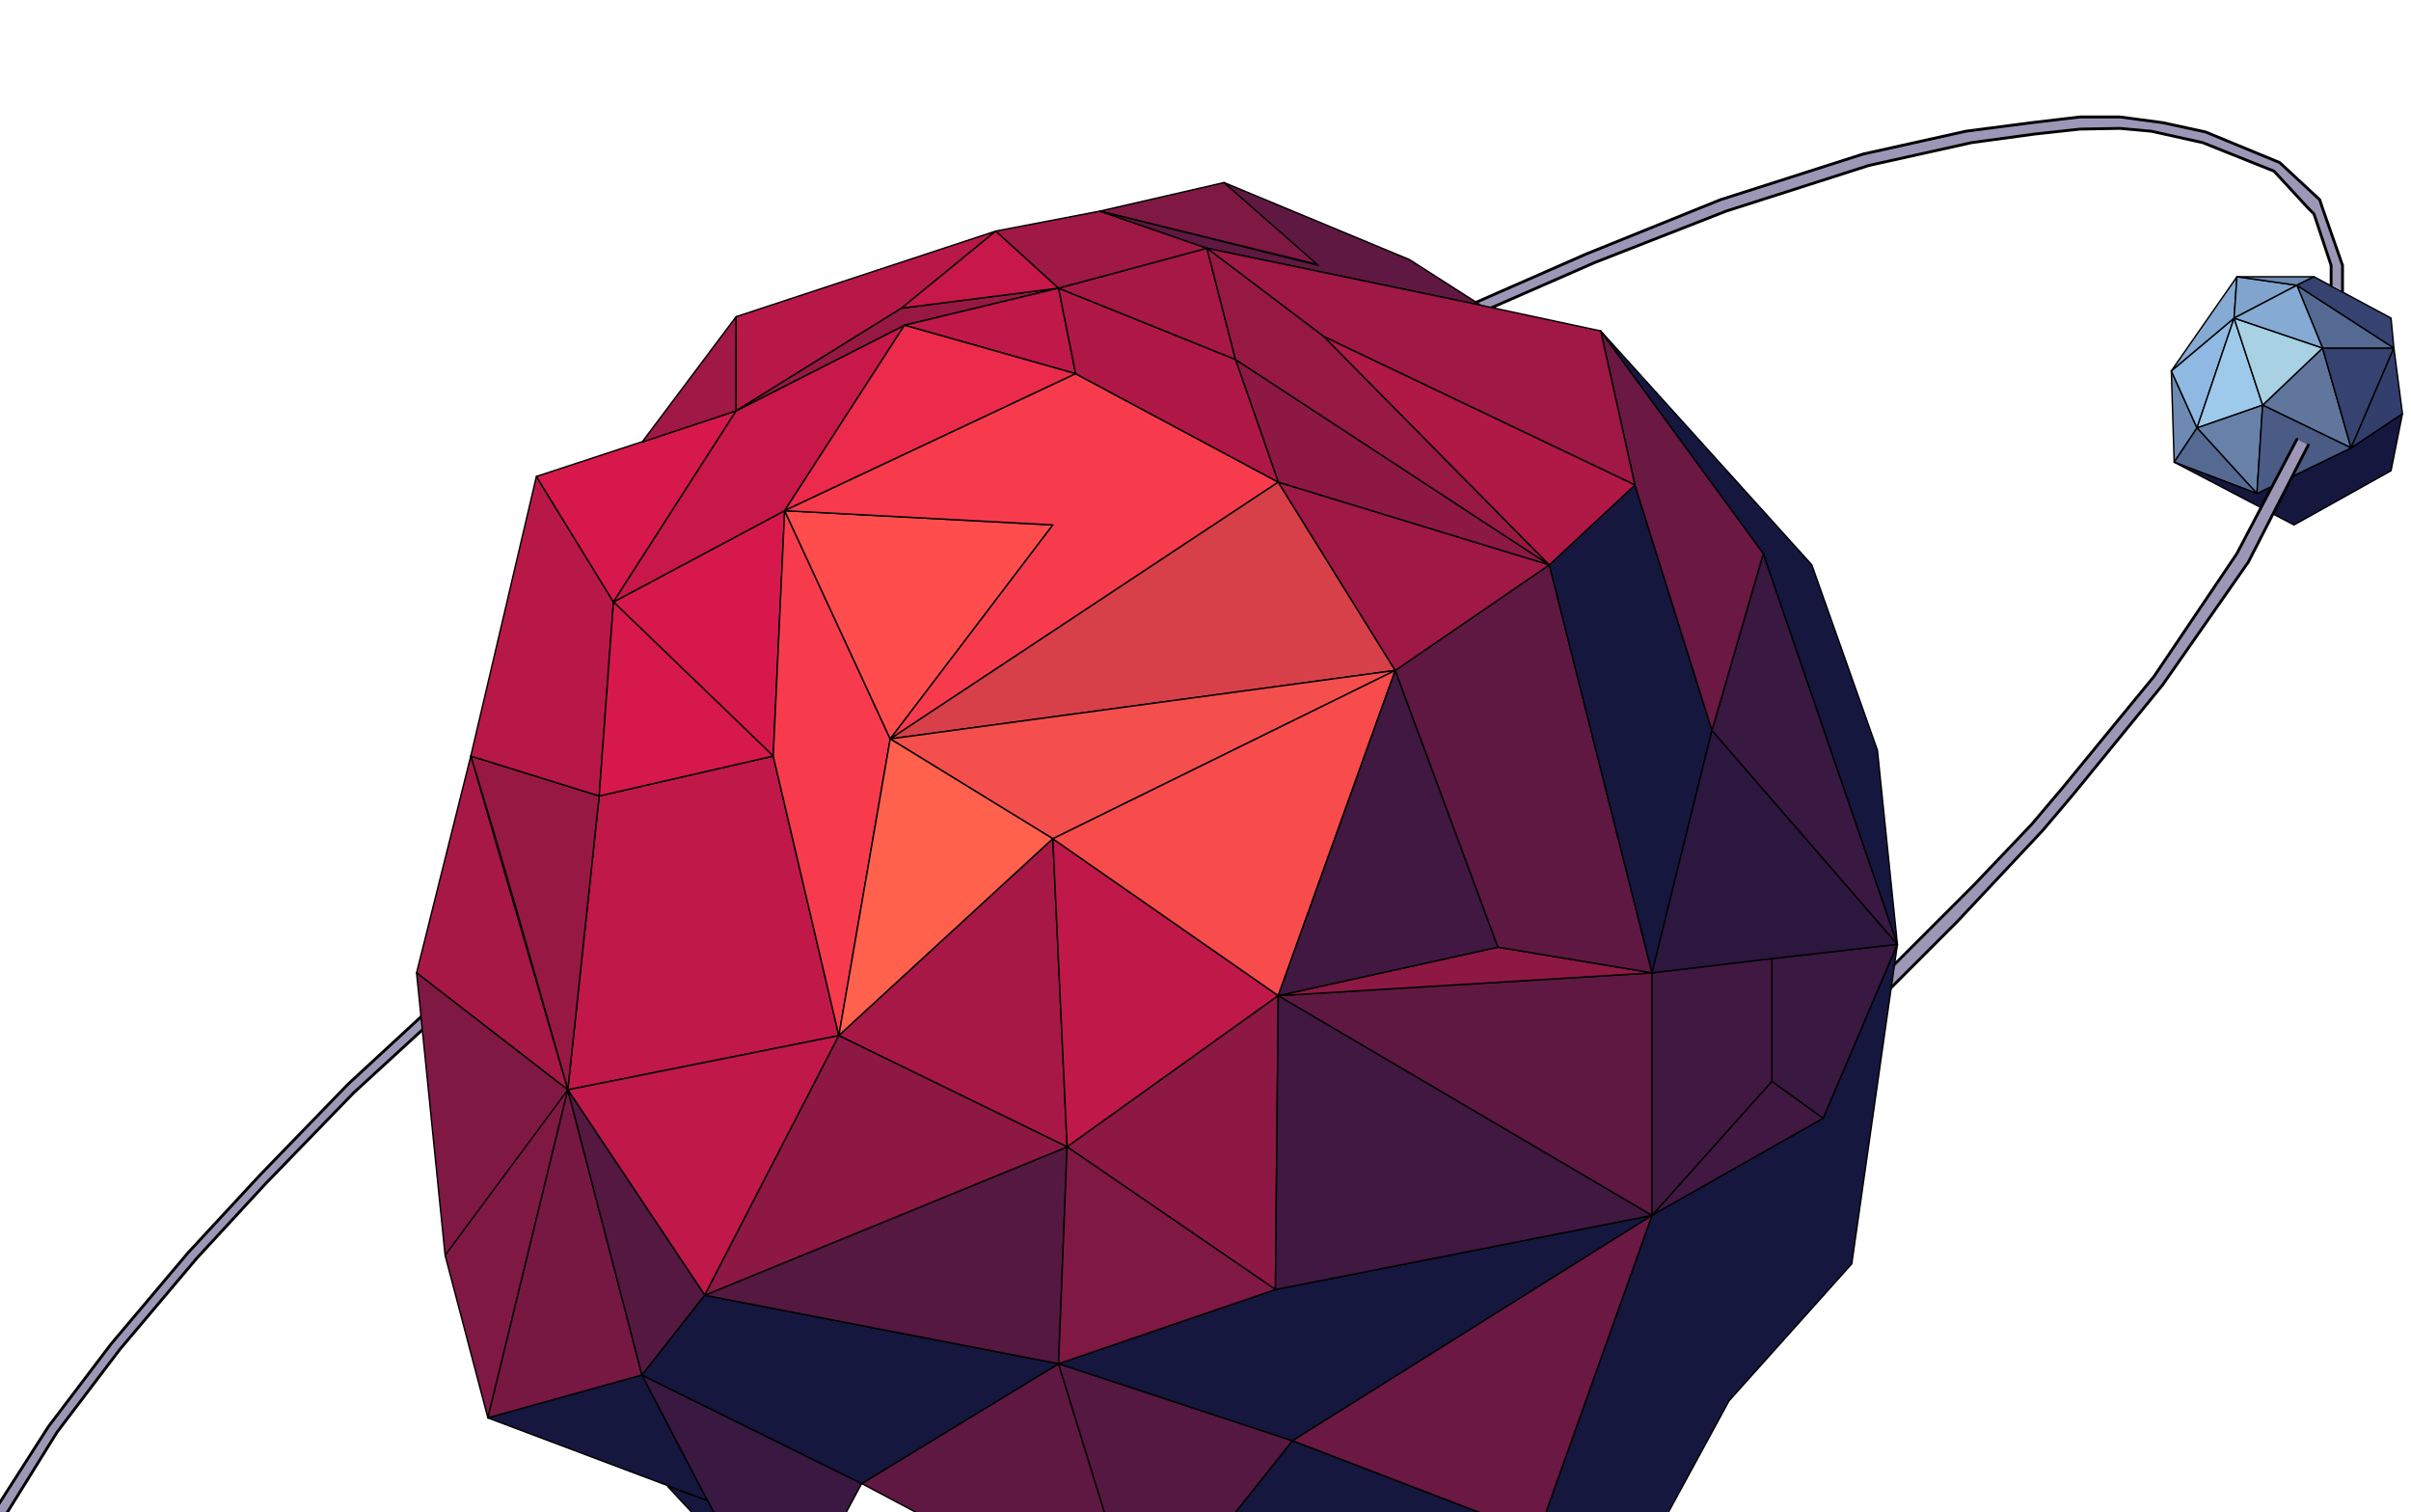 <svg viewBox="200 65 845 530" xmlns="http://www.w3.org/2000/svg" xmlns:xlink="http://www.w3.org/1999/xlink" fill-rule="evenodd" clip-rule="evenodd" stroke-linecap="round" stroke-linejoin="round" stroke-miterlimit="1.414"><g stroke-width=".5" stroke="#000"><path d="M961 195l1 32 8-12-9-20z" fill="#6D8AB2"/><path d="M983 176.5L961 195l9 20 13-38.5z" fill="#8FB8E3"/><path d="M993 207l-10-30.5-13 38.5 23-8z" fill="#9DCAEA"/><path d="M991 238l2-31-23 8 21 23z" fill="#6781A9"/><path d="M962 227l8-12 21 23-29-11z" fill="#556A93"/><path d="M1004 249l34-19 4-20-18 12-33 16-29-11 42 22z" fill="#16173F"/><path d="M1014 187l-21 20 31 15-10-35z" fill="#60769D"/><path d="M991 238l33-16-31-15-2 31z" fill="#4A5C85"/><path d="M1039 187h-25l10 35 15-35z" fill="#364270"/><path d="M1042 210l-18 12 15-35 3 23z" fill="#323E6B"/><path d="M1005 165l9 22h25l-34-22z" fill="#556A93"/><path d="M983 176.5l10 30.5 21-20-31-10.5z" fill="#A8D1E4"/><path d="M984 162l-23 33 22-18.5 1-14.5z" fill="#85AAD4"/><path d="M1005 165l-22 11.5 1-14.5 21 3z" fill="#80A4CE"/><path d="M1011 162h-27l21 3 6-3z" fill="#6D8AB2"/><path d="M1038 176.5l1 10.5-34-22 6-3 27 14.5z" fill="#364270"/><path d="M1005 165l-22 11.5 31 10.5-9-22z" fill="#85AAD4"/></g><g fill="#9C97B6" stroke="#000"><path d="M1005 219l-21 40-29 43-32 39-11 13-20 21-13 13-17 17-1 8 25-25 30-32 11-13 31-38 30-43 21-41M1021 167v-9l-7-20-1-3-14-13-26-10.745L958 108l-15-2h-14l-17 2-23 3-36 8-50 16-47 19-41 18 4 2.5 40-17.5 46-18 50-16 36-8 22-3 16-1.745 14-.255 11 1 18 4 25 10 12 13 2 2 6 18v7M197 596.255L217 565l22-29 27-32 25-27 31-32 26-24h1l2 3-3 2-24 22-31 32-24 26-27 32-22 29-18 29"/></g><path d="M410 344l61-14 23 98-95 19 11-103z" fill="#BF1849" stroke-width=".5" stroke="#000"/><path d="M365 330c11.78 38.115 23.02 78.32 34 117l11-103-45-14z" fill="#981844" stroke-width=".5" stroke="#000"/><path d="M346 406l53 41-34-117-19 76z" fill="#A81846" stroke-width=".5" stroke="#000"/><path d="M356 505l43-58-53-41 10 99zM371 562l28-115-43 58 15 57z" fill="#801844" stroke-width=".5" stroke="#000"/><path d="M425 547l-26-100-28 115 54-15z" fill="#771842" stroke-width=".5" stroke="#000"/><path d="M415 276l-27-44-23 98 45 14 5-68z" fill="#B81848" stroke-width=".5" stroke="#000"/><path d="M471 330l4-86-60 32 56 54z" fill="#D7184C" stroke-width=".5" stroke="#000"/><path d="M410 344l5-68 56 54-61 14zM458 209l-43 67-27-44 70-23z" fill="#D7184C" stroke-width=".5" stroke="#000"/><path d="M458 176v33l-33 11 33-44z" fill="#9F1846" stroke-width=".5" stroke="#000"/><path d="M517 179l-42 65-60 32 43-67 59-30z" fill="#C81749" stroke-width=".5" stroke="#000"/><path d="M458 176l91-30-33 27-58 36v-33z" fill="#B81848" stroke-width=".5" stroke="#000"/><path d="M571 166l-54 13-59 30 58-36 55-7z" fill="#981844" stroke-width=".5" stroke="#000"/><path d="M549 146l22 20-55 7 33-27z" fill="#C81749" stroke-width=".5" stroke="#000"/><path d="M577 196l-6-30-54 13 60 17z" fill="#BF1849" stroke-width=".5" stroke="#000"/><path d="M475 244l37 80-18 104-23-98 4-86z" fill="#F73B4D" stroke-width=".5" stroke="#000"/><path d="M569 249l-57 75-37-80 94 5z" fill="#FF4D4D" stroke-width=".5" stroke="#000"/><path d="M577 196l-102 48 42-65 60 17z" fill="#EB2A4C" stroke-width=".5" stroke-linecap="butt" stroke="#000"/><path d="M648 234l-136 90 57-75-94-5 102-48 71 38z" fill="#F73B4D" stroke-width=".5" stroke="#000"/><path d="M689 300l-177 24 136-90 41 66z" fill="#D74049" stroke-width=".5" stroke="#000"/><path d="M569 359l-57-35 177-24-120 59z" fill="#F44F4C" stroke-width=".5" stroke="#000"/><path d="M494 428l75-69-57-35-18 104z" fill="#FF614D" stroke-width=".5" stroke="#000"/><path d="M574 467l-5-108-75 69 80 39z" fill="#A81846" stroke-width=".5" stroke="#000"/><path d="M447 519l47-91-95 19 48 72z" fill="#BF1849" stroke-width=".5" stroke="#000"/><path d="M425 547l22-28-48-72 26 100z" fill="#551841" stroke-width=".5" stroke="#000"/><path d="M448 591l-23-44-54 15 77 29z" fill="#16173F" stroke-width=".5" stroke="#000"/><path d="M502 585l-77-38 48 92 29-54z" fill="#391841" stroke-width=".5" stroke="#000"/><path d="M434 586l26 28-12-23-14-5z" fill="#16173F" stroke-width=".5" stroke="#000"/><path d="M571 543l-69 42 98 52-29-94z" fill="#5F1841" stroke-width=".5" stroke="#000"/><path d="M653 570l-53 67-29-94 82 27z" fill="#551841" stroke-width=".5" stroke="#000"/><path d="M779 491l-132 26-76 26 82 27 126-79zM447 519l-22 28 77 38 69-42-124-24z" fill="#16173F" stroke-width=".5" stroke="#000"/><path d="M574 467l-127 52 124 24 3-76z" fill="#551841" stroke-width=".5" stroke="#000"/><path d="M494 428l-47 91 46.062-18.86L574 467l-80-39z" fill="#8D1844" stroke-width=".5" stroke="#000"/><path d="M648 414l-74 53-5-108 79 55z" fill="#BF1849" stroke-width=".5" stroke="#000"/><path d="M689 300l-120 59 79 55 41-114z" fill="#F84B4C" stroke-width=".5" stroke="#000"/><path d="M647 517l1-103-74 53 73 50z" fill="#8D1844" stroke-width=".5" stroke="#000"/><path d="M571 543l3-76 73 50-76 26z" fill="#801844" stroke-width=".5" stroke="#000"/><path d="M648 414l-1 103 132-26-131-77z" fill="#401841" stroke-width=".5" stroke="#000"/><path d="M779 406v85l-131-77 131-8z" fill="#5F1841" stroke-width=".5" stroke="#000"/><path d="M725 397l-77 17 131-8-54-9z" fill="#8D1844" stroke-width=".5" stroke="#000"/><path d="M689 300l-41 114 77-17-36-97z" fill="#401841" stroke-width=".5" stroke="#000"/><path d="M779 493l-38 112-87-35 125-77z" fill="none" stroke="#000"/><path d="M839 457l-60 34 42-47 18 13z" fill="#401841" stroke-width=".5" stroke="#000"/><path d="M865 396l-44 5v43l18 13 26-61z" fill="#391841" stroke-width=".5" stroke="#000"/><path d="M779 406v85l42-47v-43l-42 5z" fill="#401841" stroke-width=".5" stroke="#000"/><path d="M743 263l-54 37 36 97 54 9-36-143z" fill="#5F1841" stroke-width=".5" stroke="#000"/><path d="M773 235l-30 28 36 143 21-85-27-86z" fill="#16173F" stroke-width=".5" stroke="#000"/><path d="M865 396l-65-75-21 85 42-5 44-5z" fill="#2C173F" stroke-width=".5" stroke="#000"/><path d="M818 259l-18 62 65 75-47-137z" fill="#391841" stroke-width=".5" stroke="#000"/><path d="M761 181l12 54.037L800 321l18-62-57-78z" fill="#6B1842" stroke-width=".5" stroke="#000"/><path d="M648 234l41 66 54-37-95-29z" fill="#9F1846" stroke-width=".5" stroke="#000"/><path d="M633 191l15 43 95 29-110-72z" fill="#8D1844" stroke-width=".5" stroke="#000"/><path d="M571 166l6 30 71 38-15-43-62-25z" fill="#AF1846" stroke-width=".5" stroke="#000"/><path d="M623 152l-52 14 62 25-10-39z" fill="#A81846" stroke-width=".5" stroke="#000"/><path d="M585.5 139l-36.5 7 22 20 52-14-37.5-13z" fill="#9F1846" stroke-width=".5" stroke="#000"/><path d="M629 129l-43.5 10 77.5 19-34-29z" fill="#801844" stroke-width=".5" stroke="#000"/><path d="M623 152l96 20-25-16-65-27 33 29-76.5-19 37.5 13z" fill="#5F1841" stroke-width=".5" stroke="#000"/><path d="M761 181l-42-9-96-20 41 31 109 52-12-54z" fill="#9F1846" stroke-width=".5" stroke="#000"/><path d="M633 191l110 72-79-80-41-31 10 39z" fill="#981844" stroke-width=".5" stroke="#000"/><path d="M773 235l-30 28-79-80 109 52z" fill="#B01846" stroke-width=".5" stroke="#000"/><path d="M761 181l74 82 23 65 7 68-47-137-57-78zM865 396l-16 112-43 48-37 68-88 9-71-9 43-54 86 33 40-112 60-34 26-61z" fill="#16173F" stroke-width=".5" stroke="#000"/><path d="M653 570l86 33 40-112-126 79z" fill="#6B1842" stroke-width=".5" stroke="#000"/><use xlink:href="#a" x="472.567" y="584.567" width="127.866" height="54.866"/></svg>
